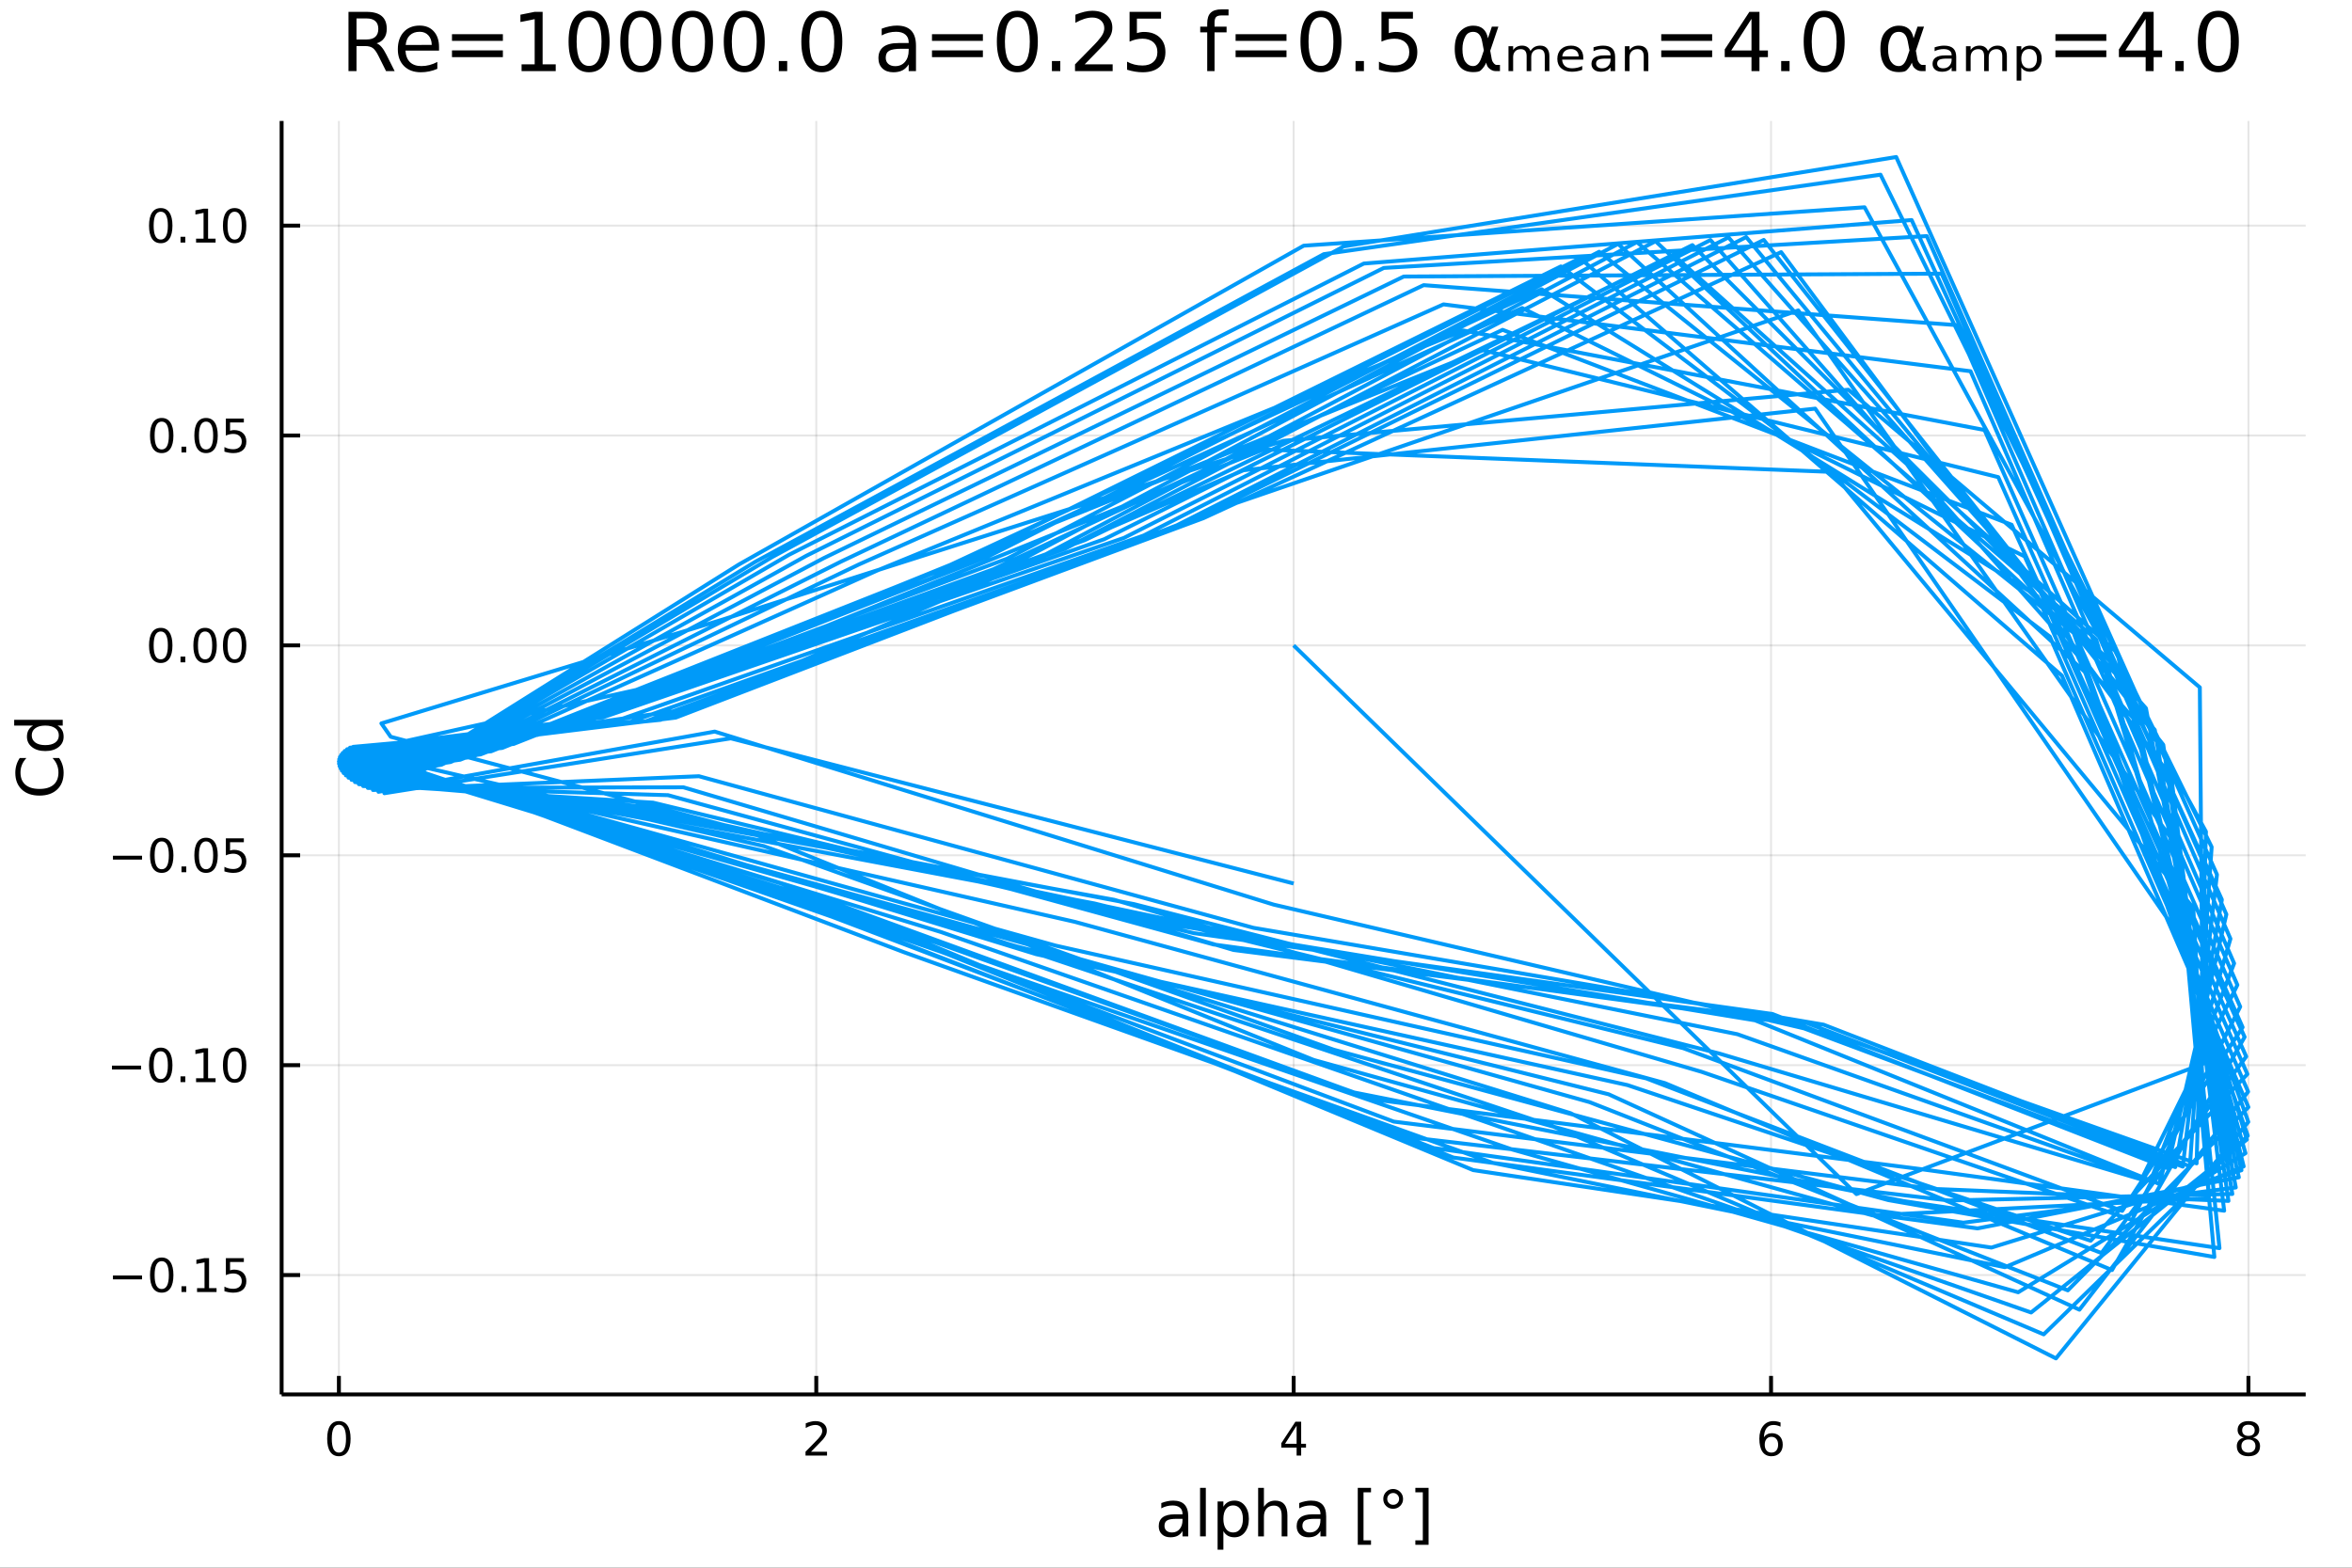 <?xml version="1.0" encoding="utf-8"?>
<svg xmlns="http://www.w3.org/2000/svg" xmlns:xlink="http://www.w3.org/1999/xlink" width="600" height="400" viewBox="0 0 2400 1600">
<rect x="0" y="0" width="2400" height="1600" fill="#333333" stroke="none"/>
<defs>
  <clipPath id="clip150">
    <rect x="0" y="0" width="2400" height="1600"/>
  </clipPath>
</defs>
<path clip-path="url(#clip150)" d="
M0 1600 L2400 1600 L2400 0 L0 0  Z
  " fill="#ffffff" fill-rule="evenodd" fill-opacity="1"/>
<defs>
  <clipPath id="clip151">
    <rect x="480" y="0" width="1681" height="1600"/>
  </clipPath>
</defs>
<path clip-path="url(#clip150)" d="
M287.366 1423.18 L2352.76 1423.18 L2352.76 123.472 L287.366 123.472  Z
  " fill="#ffffff" fill-rule="evenodd" fill-opacity="1"/>
<defs>
  <clipPath id="clip152">
    <rect x="287" y="123" width="2066" height="1301"/>
  </clipPath>
</defs>
<polyline clip-path="url(#clip152)" style="stroke:#000000; stroke-linecap:butt; stroke-linejoin:round; stroke-width:2; stroke-opacity:0.1; fill:none" points="
  345.807,1423.18 345.807,123.472 
  "/>
<polyline clip-path="url(#clip152)" style="stroke:#000000; stroke-linecap:butt; stroke-linejoin:round; stroke-width:2; stroke-opacity:0.1; fill:none" points="
  832.934,1423.18 832.934,123.472 
  "/>
<polyline clip-path="url(#clip152)" style="stroke:#000000; stroke-linecap:butt; stroke-linejoin:round; stroke-width:2; stroke-opacity:0.1; fill:none" points="
  1320.06,1423.18 1320.06,123.472 
  "/>
<polyline clip-path="url(#clip152)" style="stroke:#000000; stroke-linecap:butt; stroke-linejoin:round; stroke-width:2; stroke-opacity:0.1; fill:none" points="
  1807.19,1423.18 1807.19,123.472 
  "/>
<polyline clip-path="url(#clip152)" style="stroke:#000000; stroke-linecap:butt; stroke-linejoin:round; stroke-width:2; stroke-opacity:0.1; fill:none" points="
  2294.31,1423.18 2294.31,123.472 
  "/>
<polyline clip-path="url(#clip150)" style="stroke:#000000; stroke-linecap:butt; stroke-linejoin:round; stroke-width:4; stroke-opacity:1; fill:none" points="
  287.366,1423.18 2352.76,1423.18 
  "/>
<polyline clip-path="url(#clip150)" style="stroke:#000000; stroke-linecap:butt; stroke-linejoin:round; stroke-width:4; stroke-opacity:1; fill:none" points="
  345.807,1423.18 345.807,1404.28 
  "/>
<polyline clip-path="url(#clip150)" style="stroke:#000000; stroke-linecap:butt; stroke-linejoin:round; stroke-width:4; stroke-opacity:1; fill:none" points="
  832.934,1423.18 832.934,1404.28 
  "/>
<polyline clip-path="url(#clip150)" style="stroke:#000000; stroke-linecap:butt; stroke-linejoin:round; stroke-width:4; stroke-opacity:1; fill:none" points="
  1320.06,1423.18 1320.06,1404.28 
  "/>
<polyline clip-path="url(#clip150)" style="stroke:#000000; stroke-linecap:butt; stroke-linejoin:round; stroke-width:4; stroke-opacity:1; fill:none" points="
  1807.19,1423.18 1807.19,1404.28 
  "/>
<polyline clip-path="url(#clip150)" style="stroke:#000000; stroke-linecap:butt; stroke-linejoin:round; stroke-width:4; stroke-opacity:1; fill:none" points="
  2294.31,1423.18 2294.31,1404.28 
  "/>
<path clip-path="url(#clip150)" d="M345.807 1454.1 Q342.196 1454.1 340.367 1457.66 Q338.562 1461.2 338.562 1468.33 Q338.562 1475.44 340.367 1479.01 Q342.196 1482.55 345.807 1482.55 Q349.441 1482.55 351.247 1479.01 Q353.075 1475.44 353.075 1468.33 Q353.075 1461.2 351.247 1457.66 Q349.441 1454.1 345.807 1454.1 M345.807 1450.39 Q351.617 1450.39 354.673 1455 Q357.751 1459.58 357.751 1468.33 Q357.751 1477.06 354.673 1481.67 Q351.617 1486.25 345.807 1486.25 Q339.997 1486.25 336.918 1481.67 Q333.863 1477.06 333.863 1468.33 Q333.863 1459.58 336.918 1455 Q339.997 1450.39 345.807 1450.39 Z" fill="#000000" fill-rule="evenodd" fill-opacity="1" /><path clip-path="url(#clip150)" d="M827.587 1481.64 L843.906 1481.64 L843.906 1485.58 L821.962 1485.58 L821.962 1481.64 Q824.624 1478.89 829.207 1474.26 Q833.814 1469.61 834.994 1468.27 Q837.239 1465.74 838.119 1464.01 Q839.022 1462.25 839.022 1460.56 Q839.022 1457.8 837.077 1456.07 Q835.156 1454.33 832.054 1454.33 Q829.855 1454.33 827.402 1455.09 Q824.971 1455.86 822.193 1457.41 L822.193 1452.69 Q825.017 1451.55 827.471 1450.97 Q829.925 1450.39 831.962 1450.39 Q837.332 1450.39 840.526 1453.08 Q843.721 1455.77 843.721 1460.26 Q843.721 1462.39 842.911 1464.31 Q842.124 1466.2 840.017 1468.8 Q839.438 1469.47 836.337 1472.69 Q833.235 1475.88 827.587 1481.64 Z" fill="#000000" fill-rule="evenodd" fill-opacity="1" /><path clip-path="url(#clip150)" d="M1323.07 1455.09 L1311.26 1473.54 L1323.07 1473.54 L1323.07 1455.09 M1321.84 1451.02 L1327.72 1451.02 L1327.72 1473.54 L1332.65 1473.54 L1332.65 1477.43 L1327.72 1477.43 L1327.72 1485.58 L1323.07 1485.58 L1323.07 1477.43 L1307.47 1477.43 L1307.47 1472.92 L1321.84 1451.02 Z" fill="#000000" fill-rule="evenodd" fill-opacity="1" /><path clip-path="url(#clip150)" d="M1807.59 1466.44 Q1804.44 1466.44 1802.59 1468.59 Q1800.76 1470.74 1800.76 1474.49 Q1800.76 1478.22 1802.59 1480.39 Q1804.44 1482.55 1807.59 1482.55 Q1810.74 1482.55 1812.57 1480.39 Q1814.42 1478.22 1814.42 1474.49 Q1814.42 1470.74 1812.57 1468.59 Q1810.74 1466.44 1807.59 1466.44 M1816.88 1451.78 L1816.88 1456.04 Q1815.12 1455.21 1813.31 1454.77 Q1811.53 1454.33 1809.77 1454.33 Q1805.14 1454.33 1802.69 1457.45 Q1800.26 1460.58 1799.91 1466.9 Q1801.27 1464.89 1803.33 1463.82 Q1805.39 1462.73 1807.87 1462.73 Q1813.08 1462.73 1816.09 1465.9 Q1819.12 1469.05 1819.12 1474.49 Q1819.12 1479.82 1815.97 1483.03 Q1812.82 1486.25 1807.59 1486.25 Q1801.6 1486.25 1798.43 1481.67 Q1795.26 1477.06 1795.26 1468.33 Q1795.26 1460.14 1799.14 1455.28 Q1803.03 1450.39 1809.58 1450.39 Q1811.34 1450.39 1813.13 1450.74 Q1814.93 1451.09 1816.88 1451.78 Z" fill="#000000" fill-rule="evenodd" fill-opacity="1" /><path clip-path="url(#clip150)" d="M2294.31 1469.17 Q2290.98 1469.17 2289.06 1470.95 Q2287.16 1472.73 2287.16 1475.86 Q2287.16 1478.98 2289.06 1480.77 Q2290.98 1482.55 2294.31 1482.55 Q2297.65 1482.55 2299.57 1480.77 Q2301.49 1478.96 2301.49 1475.86 Q2301.49 1472.73 2299.57 1470.95 Q2297.67 1469.17 2294.31 1469.17 M2289.64 1467.18 Q2286.63 1466.44 2284.94 1464.38 Q2283.27 1462.32 2283.27 1459.35 Q2283.27 1455.21 2286.21 1452.8 Q2289.18 1450.39 2294.31 1450.39 Q2299.48 1450.39 2302.42 1452.8 Q2305.36 1455.21 2305.36 1459.35 Q2305.36 1462.32 2303.67 1464.38 Q2302 1466.44 2299.01 1467.18 Q2302.39 1467.96 2304.27 1470.26 Q2306.17 1472.55 2306.17 1475.86 Q2306.17 1480.88 2303.09 1483.57 Q2300.03 1486.25 2294.31 1486.25 Q2288.6 1486.25 2285.52 1483.57 Q2282.46 1480.88 2282.46 1475.86 Q2282.46 1472.55 2284.36 1470.26 Q2286.26 1467.96 2289.64 1467.18 M2287.93 1459.79 Q2287.93 1462.48 2289.59 1463.98 Q2291.28 1465.49 2294.31 1465.49 Q2297.32 1465.49 2299.01 1463.98 Q2300.73 1462.48 2300.73 1459.79 Q2300.73 1457.11 2299.01 1455.6 Q2297.32 1454.1 2294.31 1454.1 Q2291.28 1454.1 2289.59 1455.6 Q2287.93 1457.11 2287.93 1459.79 Z" fill="#000000" fill-rule="evenodd" fill-opacity="1" /><path clip-path="url(#clip150)" d="M1200.82 1550.12 Q1193.72 1550.12 1190.98 1551.75 Q1188.24 1553.37 1188.24 1557.29 Q1188.24 1560.4 1190.28 1562.25 Q1192.35 1564.07 1195.88 1564.07 Q1200.75 1564.07 1203.68 1560.63 Q1206.64 1557.16 1206.64 1551.43 L1206.64 1550.12 L1200.82 1550.12 M1212.5 1547.71 L1212.5 1568.04 L1206.64 1568.04 L1206.64 1562.63 Q1204.63 1565.88 1201.64 1567.44 Q1198.65 1568.97 1194.32 1568.97 Q1188.85 1568.97 1185.6 1565.91 Q1182.39 1562.82 1182.39 1557.67 Q1182.39 1551.65 1186.4 1548.6 Q1190.44 1545.54 1198.43 1545.54 L1206.64 1545.54 L1206.64 1544.97 Q1206.64 1540.93 1203.97 1538.73 Q1201.32 1536.5 1196.52 1536.5 Q1193.46 1536.5 1190.57 1537.23 Q1187.67 1537.97 1185 1539.43 L1185 1534.02 Q1188.21 1532.78 1191.23 1532.17 Q1194.26 1531.54 1197.12 1531.54 Q1204.86 1531.54 1208.68 1535.55 Q1212.5 1539.56 1212.5 1547.71 Z" fill="#000000" fill-rule="evenodd" fill-opacity="1" /><path clip-path="url(#clip150)" d="M1224.56 1518.52 L1230.42 1518.52 L1230.42 1568.04 L1224.56 1568.04 L1224.56 1518.52 Z" fill="#000000" fill-rule="evenodd" fill-opacity="1" /><path clip-path="url(#clip150)" d="M1248.34 1562.7 L1248.34 1581.6 L1242.45 1581.6 L1242.45 1532.4 L1248.34 1532.4 L1248.34 1537.81 Q1250.18 1534.62 1252.98 1533.1 Q1255.82 1531.54 1259.73 1531.54 Q1266.22 1531.54 1270.27 1536.69 Q1274.34 1541.85 1274.34 1550.25 Q1274.34 1558.65 1270.27 1563.81 Q1266.22 1568.97 1259.73 1568.97 Q1255.82 1568.97 1252.98 1567.44 Q1250.18 1565.88 1248.34 1562.7 M1268.26 1550.25 Q1268.26 1543.79 1265.59 1540.13 Q1262.94 1536.44 1258.3 1536.44 Q1253.65 1536.44 1250.98 1540.13 Q1248.34 1543.79 1248.34 1550.25 Q1248.34 1556.71 1250.98 1560.4 Q1253.65 1564.07 1258.3 1564.07 Q1262.94 1564.07 1265.59 1560.4 Q1268.26 1556.71 1268.26 1550.25 Z" fill="#000000" fill-rule="evenodd" fill-opacity="1" /><path clip-path="url(#clip150)" d="M1313.68 1546.53 L1313.68 1568.04 L1307.82 1568.04 L1307.82 1546.72 Q1307.82 1541.66 1305.85 1539.14 Q1303.88 1536.63 1299.93 1536.63 Q1295.19 1536.63 1292.45 1539.65 Q1289.71 1542.68 1289.71 1547.9 L1289.71 1568.04 L1283.82 1568.04 L1283.82 1518.52 L1289.71 1518.52 L1289.71 1537.93 Q1291.81 1534.72 1294.65 1533.13 Q1297.51 1531.54 1301.23 1531.54 Q1307.38 1531.54 1310.53 1535.36 Q1313.68 1539.14 1313.68 1546.53 Z" fill="#000000" fill-rule="evenodd" fill-opacity="1" /><path clip-path="url(#clip150)" d="M1341.56 1550.12 Q1334.46 1550.12 1331.73 1551.75 Q1328.99 1553.37 1328.99 1557.29 Q1328.99 1560.4 1331.03 1562.25 Q1333.09 1564.07 1336.63 1564.07 Q1341.5 1564.07 1344.43 1560.63 Q1347.39 1557.16 1347.39 1551.43 L1347.39 1550.12 L1341.56 1550.12 M1353.24 1547.71 L1353.24 1568.04 L1347.39 1568.04 L1347.39 1562.63 Q1345.38 1565.88 1342.39 1567.44 Q1339.4 1568.97 1335.07 1568.97 Q1329.59 1568.97 1326.35 1565.91 Q1323.13 1562.82 1323.13 1557.67 Q1323.13 1551.65 1327.14 1548.6 Q1331.18 1545.54 1339.17 1545.54 L1347.39 1545.54 L1347.39 1544.97 Q1347.39 1540.93 1344.71 1538.73 Q1342.07 1536.5 1337.26 1536.5 Q1334.21 1536.5 1331.31 1537.23 Q1328.42 1537.97 1325.74 1539.43 L1325.74 1534.02 Q1328.96 1532.78 1331.98 1532.17 Q1335 1531.54 1337.87 1531.54 Q1345.6 1531.54 1349.42 1535.55 Q1353.24 1539.56 1353.24 1547.71 Z" fill="#000000" fill-rule="evenodd" fill-opacity="1" /><path clip-path="url(#clip150)" d="M1385.48 1518.52 L1398.98 1518.52 L1398.98 1523.07 L1391.34 1523.07 L1391.34 1572.09 L1398.98 1572.09 L1398.98 1576.64 L1385.48 1576.64 L1385.48 1518.52 Z" fill="#000000" fill-rule="evenodd" fill-opacity="1" /><path clip-path="url(#clip150)" d="M1421.61 1523.77 Q1419.06 1523.77 1417.31 1525.55 Q1415.56 1527.3 1415.56 1529.85 Q1415.56 1532.36 1417.31 1534.11 Q1419.06 1535.83 1421.61 1535.83 Q1424.16 1535.83 1425.91 1534.11 Q1427.66 1532.36 1427.66 1529.85 Q1427.66 1527.34 1425.87 1525.55 Q1424.12 1523.77 1421.61 1523.77 M1421.61 1519.66 Q1423.65 1519.66 1425.52 1520.46 Q1427.4 1521.22 1428.77 1522.69 Q1430.24 1524.12 1430.97 1525.93 Q1431.7 1527.75 1431.7 1529.85 Q1431.7 1534.05 1428.74 1536.98 Q1425.81 1539.88 1421.55 1539.88 Q1417.25 1539.88 1414.38 1537.01 Q1411.52 1534.15 1411.52 1529.85 Q1411.52 1525.58 1414.45 1522.62 Q1417.38 1519.66 1421.61 1519.66 Z" fill="#000000" fill-rule="evenodd" fill-opacity="1" /><path clip-path="url(#clip150)" d="M1457.74 1518.52 L1457.74 1576.64 L1444.24 1576.64 L1444.24 1572.09 L1451.85 1572.09 L1451.85 1523.07 L1444.24 1523.07 L1444.24 1518.52 L1457.74 1518.52 Z" fill="#000000" fill-rule="evenodd" fill-opacity="1" /><polyline clip-path="url(#clip152)" style="stroke:#000000; stroke-linecap:butt; stroke-linejoin:round; stroke-width:2; stroke-opacity:0.1; fill:none" points="
  287.366,1301.35 2352.76,1301.35 
  "/>
<polyline clip-path="url(#clip152)" style="stroke:#000000; stroke-linecap:butt; stroke-linejoin:round; stroke-width:2; stroke-opacity:0.1; fill:none" points="
  287.366,1087.14 2352.76,1087.14 
  "/>
<polyline clip-path="url(#clip152)" style="stroke:#000000; stroke-linecap:butt; stroke-linejoin:round; stroke-width:2; stroke-opacity:0.1; fill:none" points="
  287.366,872.92 2352.76,872.92 
  "/>
<polyline clip-path="url(#clip152)" style="stroke:#000000; stroke-linecap:butt; stroke-linejoin:round; stroke-width:2; stroke-opacity:0.1; fill:none" points="
  287.366,658.704 2352.76,658.704 
  "/>
<polyline clip-path="url(#clip152)" style="stroke:#000000; stroke-linecap:butt; stroke-linejoin:round; stroke-width:2; stroke-opacity:0.1; fill:none" points="
  287.366,444.487 2352.76,444.487 
  "/>
<polyline clip-path="url(#clip152)" style="stroke:#000000; stroke-linecap:butt; stroke-linejoin:round; stroke-width:2; stroke-opacity:0.1; fill:none" points="
  287.366,230.271 2352.76,230.271 
  "/>
<polyline clip-path="url(#clip150)" style="stroke:#000000; stroke-linecap:butt; stroke-linejoin:round; stroke-width:4; stroke-opacity:1; fill:none" points="
  287.366,1423.18 287.366,123.472 
  "/>
<polyline clip-path="url(#clip150)" style="stroke:#000000; stroke-linecap:butt; stroke-linejoin:round; stroke-width:4; stroke-opacity:1; fill:none" points="
  287.366,1301.35 306.264,1301.35 
  "/>
<polyline clip-path="url(#clip150)" style="stroke:#000000; stroke-linecap:butt; stroke-linejoin:round; stroke-width:4; stroke-opacity:1; fill:none" points="
  287.366,1087.14 306.264,1087.14 
  "/>
<polyline clip-path="url(#clip150)" style="stroke:#000000; stroke-linecap:butt; stroke-linejoin:round; stroke-width:4; stroke-opacity:1; fill:none" points="
  287.366,872.92 306.264,872.92 
  "/>
<polyline clip-path="url(#clip150)" style="stroke:#000000; stroke-linecap:butt; stroke-linejoin:round; stroke-width:4; stroke-opacity:1; fill:none" points="
  287.366,658.704 306.264,658.704 
  "/>
<polyline clip-path="url(#clip150)" style="stroke:#000000; stroke-linecap:butt; stroke-linejoin:round; stroke-width:4; stroke-opacity:1; fill:none" points="
  287.366,444.487 306.264,444.487 
  "/>
<polyline clip-path="url(#clip150)" style="stroke:#000000; stroke-linecap:butt; stroke-linejoin:round; stroke-width:4; stroke-opacity:1; fill:none" points="
  287.366,230.271 306.264,230.271 
  "/>
<path clip-path="url(#clip150)" d="M115.256 1301.8 L144.931 1301.8 L144.931 1305.74 L115.256 1305.74 L115.256 1301.8 Z" fill="#000000" fill-rule="evenodd" fill-opacity="1" /><path clip-path="url(#clip150)" d="M165.024 1287.15 Q161.413 1287.15 159.584 1290.72 Q157.778 1294.26 157.778 1301.39 Q157.778 1308.49 159.584 1312.06 Q161.413 1315.6 165.024 1315.6 Q168.658 1315.6 170.464 1312.06 Q172.292 1308.49 172.292 1301.39 Q172.292 1294.26 170.464 1290.72 Q168.658 1287.15 165.024 1287.15 M165.024 1283.45 Q170.834 1283.45 173.889 1288.05 Q176.968 1292.64 176.968 1301.39 Q176.968 1310.11 173.889 1314.72 Q170.834 1319.3 165.024 1319.3 Q159.214 1319.3 156.135 1314.72 Q153.079 1310.11 153.079 1301.39 Q153.079 1292.64 156.135 1288.05 Q159.214 1283.45 165.024 1283.45 Z" fill="#000000" fill-rule="evenodd" fill-opacity="1" /><path clip-path="url(#clip150)" d="M185.186 1312.75 L190.07 1312.75 L190.07 1318.63 L185.186 1318.63 L185.186 1312.75 Z" fill="#000000" fill-rule="evenodd" fill-opacity="1" /><path clip-path="url(#clip150)" d="M201.065 1314.7 L208.704 1314.7 L208.704 1288.33 L200.394 1290 L200.394 1285.74 L208.658 1284.07 L213.334 1284.07 L213.334 1314.7 L220.973 1314.7 L220.973 1318.63 L201.065 1318.63 L201.065 1314.7 Z" fill="#000000" fill-rule="evenodd" fill-opacity="1" /><path clip-path="url(#clip150)" d="M230.463 1284.07 L248.82 1284.07 L248.82 1288.01 L234.746 1288.01 L234.746 1296.48 Q235.764 1296.13 236.783 1295.97 Q237.801 1295.79 238.82 1295.79 Q244.607 1295.79 247.986 1298.96 Q251.366 1302.13 251.366 1307.55 Q251.366 1313.12 247.894 1316.23 Q244.421 1319.3 238.102 1319.3 Q235.926 1319.3 233.658 1318.93 Q231.412 1318.56 229.005 1317.82 L229.005 1313.12 Q231.088 1314.26 233.31 1314.81 Q235.533 1315.37 238.009 1315.37 Q242.014 1315.37 244.352 1313.26 Q246.69 1311.16 246.69 1307.55 Q246.69 1303.93 244.352 1301.83 Q242.014 1299.72 238.009 1299.72 Q236.135 1299.72 234.26 1300.14 Q232.408 1300.55 230.463 1301.43 L230.463 1284.07 Z" fill="#000000" fill-rule="evenodd" fill-opacity="1" /><path clip-path="url(#clip150)" d="M114.26 1087.59 L143.936 1087.59 L143.936 1091.52 L114.26 1091.52 L114.26 1087.59 Z" fill="#000000" fill-rule="evenodd" fill-opacity="1" /><path clip-path="url(#clip150)" d="M164.028 1072.94 Q160.417 1072.94 158.589 1076.5 Q156.783 1080.04 156.783 1087.17 Q156.783 1094.28 158.589 1097.84 Q160.417 1101.38 164.028 1101.38 Q167.663 1101.38 169.468 1097.84 Q171.297 1094.28 171.297 1087.17 Q171.297 1080.04 169.468 1076.5 Q167.663 1072.94 164.028 1072.94 M164.028 1069.23 Q169.839 1069.23 172.894 1073.84 Q175.973 1078.42 175.973 1087.17 Q175.973 1095.9 172.894 1100.5 Q169.839 1105.09 164.028 1105.09 Q158.218 1105.09 155.14 1100.5 Q152.084 1095.9 152.084 1087.17 Q152.084 1078.42 155.14 1073.84 Q158.218 1069.23 164.028 1069.23 Z" fill="#000000" fill-rule="evenodd" fill-opacity="1" /><path clip-path="url(#clip150)" d="M184.19 1098.54 L189.075 1098.54 L189.075 1104.42 L184.19 1104.42 L184.19 1098.54 Z" fill="#000000" fill-rule="evenodd" fill-opacity="1" /><path clip-path="url(#clip150)" d="M200.07 1100.48 L207.709 1100.48 L207.709 1074.12 L199.399 1075.78 L199.399 1071.52 L207.662 1069.86 L212.338 1069.86 L212.338 1100.48 L219.977 1100.48 L219.977 1104.42 L200.07 1104.42 L200.07 1100.48 Z" fill="#000000" fill-rule="evenodd" fill-opacity="1" /><path clip-path="url(#clip150)" d="M239.422 1072.94 Q235.81 1072.94 233.982 1076.5 Q232.176 1080.04 232.176 1087.17 Q232.176 1094.28 233.982 1097.84 Q235.81 1101.38 239.422 1101.38 Q243.056 1101.38 244.861 1097.84 Q246.69 1094.28 246.69 1087.17 Q246.69 1080.04 244.861 1076.5 Q243.056 1072.94 239.422 1072.94 M239.422 1069.23 Q245.232 1069.23 248.287 1073.84 Q251.366 1078.42 251.366 1087.17 Q251.366 1095.9 248.287 1100.5 Q245.232 1105.09 239.422 1105.09 Q233.611 1105.09 230.533 1100.5 Q227.477 1095.9 227.477 1087.17 Q227.477 1078.42 230.533 1073.84 Q233.611 1069.23 239.422 1069.23 Z" fill="#000000" fill-rule="evenodd" fill-opacity="1" /><path clip-path="url(#clip150)" d="M115.256 873.372 L144.931 873.372 L144.931 877.307 L115.256 877.307 L115.256 873.372 Z" fill="#000000" fill-rule="evenodd" fill-opacity="1" /><path clip-path="url(#clip150)" d="M165.024 858.719 Q161.413 858.719 159.584 862.284 Q157.778 865.825 157.778 872.955 Q157.778 880.061 159.584 883.626 Q161.413 887.168 165.024 887.168 Q168.658 887.168 170.464 883.626 Q172.292 880.061 172.292 872.955 Q172.292 865.825 170.464 862.284 Q168.658 858.719 165.024 858.719 M165.024 855.015 Q170.834 855.015 173.889 859.622 Q176.968 864.205 176.968 872.955 Q176.968 881.682 173.889 886.288 Q170.834 890.872 165.024 890.872 Q159.214 890.872 156.135 886.288 Q153.079 881.682 153.079 872.955 Q153.079 864.205 156.135 859.622 Q159.214 855.015 165.024 855.015 Z" fill="#000000" fill-rule="evenodd" fill-opacity="1" /><path clip-path="url(#clip150)" d="M185.186 884.321 L190.07 884.321 L190.07 890.2 L185.186 890.2 L185.186 884.321 Z" fill="#000000" fill-rule="evenodd" fill-opacity="1" /><path clip-path="url(#clip150)" d="M210.255 858.719 Q206.644 858.719 204.815 862.284 Q203.01 865.825 203.01 872.955 Q203.01 880.061 204.815 883.626 Q206.644 887.168 210.255 887.168 Q213.889 887.168 215.695 883.626 Q217.523 880.061 217.523 872.955 Q217.523 865.825 215.695 862.284 Q213.889 858.719 210.255 858.719 M210.255 855.015 Q216.065 855.015 219.121 859.622 Q222.199 864.205 222.199 872.955 Q222.199 881.682 219.121 886.288 Q216.065 890.872 210.255 890.872 Q204.445 890.872 201.366 886.288 Q198.311 881.682 198.311 872.955 Q198.311 864.205 201.366 859.622 Q204.445 855.015 210.255 855.015 Z" fill="#000000" fill-rule="evenodd" fill-opacity="1" /><path clip-path="url(#clip150)" d="M230.463 855.64 L248.82 855.64 L248.82 859.575 L234.746 859.575 L234.746 868.048 Q235.764 867.7 236.783 867.538 Q237.801 867.353 238.82 867.353 Q244.607 867.353 247.986 870.524 Q251.366 873.696 251.366 879.112 Q251.366 884.691 247.894 887.793 Q244.421 890.872 238.102 890.872 Q235.926 890.872 233.658 890.501 Q231.412 890.131 229.005 889.39 L229.005 884.691 Q231.088 885.825 233.31 886.381 Q235.533 886.936 238.009 886.936 Q242.014 886.936 244.352 884.83 Q246.69 882.723 246.69 879.112 Q246.69 875.501 244.352 873.395 Q242.014 871.288 238.009 871.288 Q236.135 871.288 234.26 871.705 Q232.408 872.122 230.463 873.001 L230.463 855.64 Z" fill="#000000" fill-rule="evenodd" fill-opacity="1" /><path clip-path="url(#clip150)" d="M164.028 644.502 Q160.417 644.502 158.589 648.067 Q156.783 651.609 156.783 658.738 Q156.783 665.845 158.589 669.41 Q160.417 672.951 164.028 672.951 Q167.663 672.951 169.468 669.41 Q171.297 665.845 171.297 658.738 Q171.297 651.609 169.468 648.067 Q167.663 644.502 164.028 644.502 M164.028 640.799 Q169.839 640.799 172.894 645.405 Q175.973 649.988 175.973 658.738 Q175.973 667.465 172.894 672.072 Q169.839 676.655 164.028 676.655 Q158.218 676.655 155.14 672.072 Q152.084 667.465 152.084 658.738 Q152.084 649.988 155.14 645.405 Q158.218 640.799 164.028 640.799 Z" fill="#000000" fill-rule="evenodd" fill-opacity="1" /><path clip-path="url(#clip150)" d="M184.19 670.104 L189.075 670.104 L189.075 675.984 L184.19 675.984 L184.19 670.104 Z" fill="#000000" fill-rule="evenodd" fill-opacity="1" /><path clip-path="url(#clip150)" d="M209.26 644.502 Q205.649 644.502 203.82 648.067 Q202.014 651.609 202.014 658.738 Q202.014 665.845 203.82 669.41 Q205.649 672.951 209.26 672.951 Q212.894 672.951 214.699 669.41 Q216.528 665.845 216.528 658.738 Q216.528 651.609 214.699 648.067 Q212.894 644.502 209.26 644.502 M209.26 640.799 Q215.07 640.799 218.125 645.405 Q221.204 649.988 221.204 658.738 Q221.204 667.465 218.125 672.072 Q215.07 676.655 209.26 676.655 Q203.449 676.655 200.371 672.072 Q197.315 667.465 197.315 658.738 Q197.315 649.988 200.371 645.405 Q203.449 640.799 209.26 640.799 Z" fill="#000000" fill-rule="evenodd" fill-opacity="1" /><path clip-path="url(#clip150)" d="M239.422 644.502 Q235.81 644.502 233.982 648.067 Q232.176 651.609 232.176 658.738 Q232.176 665.845 233.982 669.41 Q235.81 672.951 239.422 672.951 Q243.056 672.951 244.861 669.41 Q246.69 665.845 246.69 658.738 Q246.69 651.609 244.861 648.067 Q243.056 644.502 239.422 644.502 M239.422 640.799 Q245.232 640.799 248.287 645.405 Q251.366 649.988 251.366 658.738 Q251.366 667.465 248.287 672.072 Q245.232 676.655 239.422 676.655 Q233.611 676.655 230.533 672.072 Q227.477 667.465 227.477 658.738 Q227.477 649.988 230.533 645.405 Q233.611 640.799 239.422 640.799 Z" fill="#000000" fill-rule="evenodd" fill-opacity="1" /><path clip-path="url(#clip150)" d="M165.024 430.286 Q161.413 430.286 159.584 433.851 Q157.778 437.392 157.778 444.522 Q157.778 451.628 159.584 455.193 Q161.413 458.735 165.024 458.735 Q168.658 458.735 170.464 455.193 Q172.292 451.628 172.292 444.522 Q172.292 437.392 170.464 433.851 Q168.658 430.286 165.024 430.286 M165.024 426.582 Q170.834 426.582 173.889 431.189 Q176.968 435.772 176.968 444.522 Q176.968 453.249 173.889 457.855 Q170.834 462.438 165.024 462.438 Q159.214 462.438 156.135 457.855 Q153.079 453.249 153.079 444.522 Q153.079 435.772 156.135 431.189 Q159.214 426.582 165.024 426.582 Z" fill="#000000" fill-rule="evenodd" fill-opacity="1" /><path clip-path="url(#clip150)" d="M185.186 455.888 L190.07 455.888 L190.07 461.767 L185.186 461.767 L185.186 455.888 Z" fill="#000000" fill-rule="evenodd" fill-opacity="1" /><path clip-path="url(#clip150)" d="M210.255 430.286 Q206.644 430.286 204.815 433.851 Q203.01 437.392 203.01 444.522 Q203.01 451.628 204.815 455.193 Q206.644 458.735 210.255 458.735 Q213.889 458.735 215.695 455.193 Q217.523 451.628 217.523 444.522 Q217.523 437.392 215.695 433.851 Q213.889 430.286 210.255 430.286 M210.255 426.582 Q216.065 426.582 219.121 431.189 Q222.199 435.772 222.199 444.522 Q222.199 453.249 219.121 457.855 Q216.065 462.438 210.255 462.438 Q204.445 462.438 201.366 457.855 Q198.311 453.249 198.311 444.522 Q198.311 435.772 201.366 431.189 Q204.445 426.582 210.255 426.582 Z" fill="#000000" fill-rule="evenodd" fill-opacity="1" /><path clip-path="url(#clip150)" d="M230.463 427.207 L248.82 427.207 L248.82 431.142 L234.746 431.142 L234.746 439.614 Q235.764 439.267 236.783 439.105 Q237.801 438.92 238.82 438.92 Q244.607 438.92 247.986 442.091 Q251.366 445.263 251.366 450.679 Q251.366 456.258 247.894 459.36 Q244.421 462.438 238.102 462.438 Q235.926 462.438 233.658 462.068 Q231.412 461.698 229.005 460.957 L229.005 456.258 Q231.088 457.392 233.31 457.948 Q235.533 458.503 238.009 458.503 Q242.014 458.503 244.352 456.397 Q246.69 454.29 246.69 450.679 Q246.69 447.068 244.352 444.962 Q242.014 442.855 238.009 442.855 Q236.135 442.855 234.26 443.272 Q232.408 443.689 230.463 444.568 L230.463 427.207 Z" fill="#000000" fill-rule="evenodd" fill-opacity="1" /><path clip-path="url(#clip150)" d="M164.028 216.069 Q160.417 216.069 158.589 219.634 Q156.783 223.176 156.783 230.305 Q156.783 237.412 158.589 240.976 Q160.417 244.518 164.028 244.518 Q167.663 244.518 169.468 240.976 Q171.297 237.412 171.297 230.305 Q171.297 223.176 169.468 219.634 Q167.663 216.069 164.028 216.069 M164.028 212.366 Q169.839 212.366 172.894 216.972 Q175.973 221.555 175.973 230.305 Q175.973 239.032 172.894 243.639 Q169.839 248.222 164.028 248.222 Q158.218 248.222 155.14 243.639 Q152.084 239.032 152.084 230.305 Q152.084 221.555 155.14 216.972 Q158.218 212.366 164.028 212.366 Z" fill="#000000" fill-rule="evenodd" fill-opacity="1" /><path clip-path="url(#clip150)" d="M184.19 241.671 L189.075 241.671 L189.075 247.551 L184.19 247.551 L184.19 241.671 Z" fill="#000000" fill-rule="evenodd" fill-opacity="1" /><path clip-path="url(#clip150)" d="M200.07 243.615 L207.709 243.615 L207.709 217.25 L199.399 218.916 L199.399 214.657 L207.662 212.991 L212.338 212.991 L212.338 243.615 L219.977 243.615 L219.977 247.551 L200.07 247.551 L200.07 243.615 Z" fill="#000000" fill-rule="evenodd" fill-opacity="1" /><path clip-path="url(#clip150)" d="M239.422 216.069 Q235.81 216.069 233.982 219.634 Q232.176 223.176 232.176 230.305 Q232.176 237.412 233.982 240.976 Q235.81 244.518 239.422 244.518 Q243.056 244.518 244.861 240.976 Q246.69 237.412 246.69 230.305 Q246.69 223.176 244.861 219.634 Q243.056 216.069 239.422 216.069 M239.422 212.366 Q245.232 212.366 248.287 216.972 Q251.366 221.555 251.366 230.305 Q251.366 239.032 248.287 243.639 Q245.232 248.222 239.422 248.222 Q233.611 248.222 230.533 243.639 Q227.477 239.032 227.477 230.305 Q227.477 221.555 230.533 216.972 Q233.611 212.366 239.422 212.366 Z" fill="#000000" fill-rule="evenodd" fill-opacity="1" /><path clip-path="url(#clip150)" d="M20.144 773.66 L26.924 773.66 Q23.9 776.907 22.404 780.599 Q20.908 784.259 20.908 788.397 Q20.908 796.545 25.905 800.874 Q30.871 805.202 40.292 805.202 Q49.681 805.202 54.678 800.874 Q59.644 796.545 59.644 788.397 Q59.644 784.259 58.148 780.599 Q56.652 776.907 53.628 773.66 L60.344 773.66 Q62.636 777.034 63.781 780.822 Q64.927 784.577 64.927 788.779 Q64.927 799.569 58.339 805.775 Q51.718 811.982 40.292 811.982 Q28.834 811.982 22.245 805.775 Q15.625 799.569 15.625 788.779 Q15.625 784.514 16.771 780.758 Q17.885 776.97 20.144 773.66 Z" fill="#000000" fill-rule="evenodd" fill-opacity="1" /><path clip-path="url(#clip150)" d="M33.767 740.527 L14.479 740.527 L14.479 734.67 L64.004 734.67 L64.004 740.527 L58.657 740.527 Q61.84 742.373 63.399 745.205 Q64.927 748.006 64.927 751.953 Q64.927 758.414 59.771 762.488 Q54.615 766.531 46.212 766.531 Q37.809 766.531 32.653 762.488 Q27.497 758.414 27.497 751.953 Q27.497 748.006 29.056 745.205 Q30.584 742.373 33.767 740.527 M46.212 760.483 Q52.673 760.483 56.365 757.841 Q60.026 755.168 60.026 750.521 Q60.026 745.874 56.365 743.2 Q52.673 740.527 46.212 740.527 Q39.751 740.527 36.09 743.2 Q32.398 745.874 32.398 750.521 Q32.398 755.168 36.09 757.841 Q39.751 760.483 46.212 760.483 Z" fill="#000000" fill-rule="evenodd" fill-opacity="1" /><path clip-path="url(#clip150)" d="M384.282 44.22 Q386.915 45.111 389.386 48.028 Q391.897 50.944 394.409 56.048 L402.713 72.576 L393.923 72.576 L386.186 57.061 Q383.188 50.985 380.352 49 Q377.557 47.015 372.696 47.015 L363.784 47.015 L363.784 72.576 L355.601 72.576 L355.601 12.096 L374.073 12.096 Q384.444 12.096 389.548 16.43 Q394.652 20.765 394.652 29.515 Q394.652 35.227 391.978 38.994 Q389.345 42.761 384.282 44.22 M363.784 18.82 L363.784 40.29 L374.073 40.29 Q379.988 40.29 382.985 37.576 Q386.024 34.822 386.024 29.515 Q386.024 24.208 382.985 21.535 Q379.988 18.82 374.073 18.82 L363.784 18.82 Z" fill="#000000" fill-rule="evenodd" fill-opacity="1" /><path clip-path="url(#clip150)" d="M448.002 48.028 L448.002 51.673 L413.732 51.673 Q414.218 59.37 418.35 63.421 Q422.522 67.431 429.935 67.431 Q434.229 67.431 438.24 66.378 Q442.291 65.325 446.261 63.218 L446.261 70.267 Q442.25 71.968 438.037 72.86 Q433.824 73.751 429.49 73.751 Q418.633 73.751 412.274 67.431 Q405.954 61.112 405.954 50.337 Q405.954 39.197 411.949 32.675 Q417.985 26.112 428.194 26.112 Q437.349 26.112 442.655 32.026 Q448.002 37.9 448.002 48.028 M440.549 45.84 Q440.468 39.723 437.106 36.077 Q433.784 32.431 428.275 32.431 Q422.036 32.431 418.269 35.956 Q414.542 39.48 413.975 45.88 L440.549 45.84 Z" fill="#000000" fill-rule="evenodd" fill-opacity="1" /><path clip-path="url(#clip150)" d="M461.208 34.903 L513.141 34.903 L513.141 41.708 L461.208 41.708 L461.208 34.903 M461.208 51.43 L513.141 51.43 L513.141 58.317 L461.208 58.317 L461.208 51.43 Z" fill="#000000" fill-rule="evenodd" fill-opacity="1" /><path clip-path="url(#clip150)" d="M532.221 65.689 L545.589 65.689 L545.589 19.55 L531.046 22.466 L531.046 15.013 L545.508 12.096 L553.691 12.096 L553.691 65.689 L567.059 65.689 L567.059 72.576 L532.221 72.576 L532.221 65.689 Z" fill="#000000" fill-rule="evenodd" fill-opacity="1" /><path clip-path="url(#clip150)" d="M601.086 17.484 Q594.767 17.484 591.567 23.722 Q588.407 29.92 588.407 42.397 Q588.407 54.833 591.567 61.071 Q594.767 67.269 601.086 67.269 Q607.446 67.269 610.606 61.071 Q613.806 54.833 613.806 42.397 Q613.806 29.92 610.606 23.722 Q607.446 17.484 601.086 17.484 M601.086 11.002 Q611.254 11.002 616.601 19.064 Q621.989 27.084 621.989 42.397 Q621.989 57.669 616.601 65.73 Q611.254 73.751 601.086 73.751 Q590.918 73.751 585.531 65.73 Q580.184 57.669 580.184 42.397 Q580.184 27.084 585.531 19.064 Q590.918 11.002 601.086 11.002 Z" fill="#000000" fill-rule="evenodd" fill-opacity="1" /><path clip-path="url(#clip150)" d="M653.869 17.484 Q647.55 17.484 644.35 23.722 Q641.19 29.92 641.19 42.397 Q641.19 54.833 644.35 61.071 Q647.55 67.269 653.869 67.269 Q660.229 67.269 663.389 61.071 Q666.589 54.833 666.589 42.397 Q666.589 29.92 663.389 23.722 Q660.229 17.484 653.869 17.484 M653.869 11.002 Q664.037 11.002 669.384 19.064 Q674.772 27.084 674.772 42.397 Q674.772 57.669 669.384 65.73 Q664.037 73.751 653.869 73.751 Q643.702 73.751 638.314 65.73 Q632.967 57.669 632.967 42.397 Q632.967 27.084 638.314 19.064 Q643.702 11.002 653.869 11.002 Z" fill="#000000" fill-rule="evenodd" fill-opacity="1" /><path clip-path="url(#clip150)" d="M706.653 17.484 Q700.333 17.484 697.133 23.722 Q693.973 29.92 693.973 42.397 Q693.973 54.833 697.133 61.071 Q700.333 67.269 706.653 67.269 Q713.013 67.269 716.172 61.071 Q719.373 54.833 719.373 42.397 Q719.373 29.92 716.172 23.722 Q713.013 17.484 706.653 17.484 M706.653 11.002 Q716.821 11.002 722.168 19.064 Q727.555 27.084 727.555 42.397 Q727.555 57.669 722.168 65.73 Q716.821 73.751 706.653 73.751 Q696.485 73.751 691.097 65.73 Q685.75 57.669 685.75 42.397 Q685.75 27.084 691.097 19.064 Q696.485 11.002 706.653 11.002 Z" fill="#000000" fill-rule="evenodd" fill-opacity="1" /><path clip-path="url(#clip150)" d="M759.436 17.484 Q753.117 17.484 749.916 23.722 Q746.757 29.92 746.757 42.397 Q746.757 54.833 749.916 61.071 Q753.117 67.269 759.436 67.269 Q765.796 67.269 768.956 61.071 Q772.156 54.833 772.156 42.397 Q772.156 29.92 768.956 23.722 Q765.796 17.484 759.436 17.484 M759.436 11.002 Q769.604 11.002 774.951 19.064 Q780.339 27.084 780.339 42.397 Q780.339 57.669 774.951 65.73 Q769.604 73.751 759.436 73.751 Q749.268 73.751 743.881 65.73 Q738.533 57.669 738.533 42.397 Q738.533 27.084 743.881 19.064 Q749.268 11.002 759.436 11.002 Z" fill="#000000" fill-rule="evenodd" fill-opacity="1" /><path clip-path="url(#clip150)" d="M794.719 62.287 L803.267 62.287 L803.267 72.576 L794.719 72.576 L794.719 62.287 Z" fill="#000000" fill-rule="evenodd" fill-opacity="1" /><path clip-path="url(#clip150)" d="M838.591 17.484 Q832.271 17.484 829.071 23.722 Q825.911 29.92 825.911 42.397 Q825.911 54.833 829.071 61.071 Q832.271 67.269 838.591 67.269 Q844.951 67.269 848.11 61.071 Q851.311 54.833 851.311 42.397 Q851.311 29.92 848.11 23.722 Q844.951 17.484 838.591 17.484 M838.591 11.002 Q848.758 11.002 854.106 19.064 Q859.493 27.084 859.493 42.397 Q859.493 57.669 854.106 65.73 Q848.758 73.751 838.591 73.751 Q828.423 73.751 823.035 65.73 Q817.688 57.669 817.688 42.397 Q817.688 27.084 823.035 19.064 Q828.423 11.002 838.591 11.002 Z" fill="#000000" fill-rule="evenodd" fill-opacity="1" /><path clip-path="url(#clip150)" d="M919.811 49.769 Q910.778 49.769 907.294 51.835 Q903.81 53.901 903.81 58.884 Q903.81 62.854 906.403 65.203 Q909.036 67.512 913.532 67.512 Q919.73 67.512 923.457 63.137 Q927.224 58.722 927.224 51.43 L927.224 49.769 L919.811 49.769 M934.678 46.691 L934.678 72.576 L927.224 72.576 L927.224 65.689 Q924.672 69.821 920.865 71.806 Q917.057 73.751 911.547 73.751 Q904.58 73.751 900.448 69.862 Q896.357 65.933 896.357 59.37 Q896.357 51.714 901.461 47.825 Q906.605 43.936 916.773 43.936 L927.224 43.936 L927.224 43.207 Q927.224 38.062 923.822 35.267 Q920.459 32.431 914.343 32.431 Q910.454 32.431 906.767 33.363 Q903.081 34.295 899.678 36.158 L899.678 29.272 Q903.77 27.692 907.618 26.922 Q911.466 26.112 915.112 26.112 Q924.956 26.112 929.817 31.216 Q934.678 36.32 934.678 46.691 Z" fill="#000000" fill-rule="evenodd" fill-opacity="1" /><path clip-path="url(#clip150)" d="M951.003 34.903 L1002.94 34.903 L1002.94 41.708 L951.003 41.708 L951.003 34.903 M951.003 51.43 L1002.94 51.43 L1002.94 58.317 L951.003 58.317 L951.003 51.43 Z" fill="#000000" fill-rule="evenodd" fill-opacity="1" /><path clip-path="url(#clip150)" d="M1038.1 17.484 Q1031.78 17.484 1028.58 23.722 Q1025.42 29.92 1025.42 42.397 Q1025.42 54.833 1028.58 61.071 Q1031.78 67.269 1038.1 67.269 Q1044.46 67.269 1047.62 61.071 Q1050.82 54.833 1050.82 42.397 Q1050.82 29.92 1047.62 23.722 Q1044.46 17.484 1038.1 17.484 M1038.1 11.002 Q1048.27 11.002 1053.61 19.064 Q1059 27.084 1059 42.397 Q1059 57.669 1053.61 65.73 Q1048.27 73.751 1038.1 73.751 Q1027.93 73.751 1022.54 65.73 Q1017.2 57.669 1017.2 42.397 Q1017.2 27.084 1022.54 19.064 Q1027.93 11.002 1038.1 11.002 Z" fill="#000000" fill-rule="evenodd" fill-opacity="1" /><path clip-path="url(#clip150)" d="M1073.38 62.287 L1081.93 62.287 L1081.93 72.576 L1073.38 72.576 L1073.38 62.287 Z" fill="#000000" fill-rule="evenodd" fill-opacity="1" /><path clip-path="url(#clip150)" d="M1106.8 65.689 L1135.36 65.689 L1135.36 72.576 L1096.96 72.576 L1096.96 65.689 Q1101.62 60.869 1109.64 52.767 Q1117.7 44.625 1119.76 42.275 Q1123.69 37.86 1125.23 34.822 Q1126.81 31.743 1126.81 28.786 Q1126.81 23.965 1123.41 20.927 Q1120.05 17.889 1114.62 17.889 Q1110.77 17.889 1106.48 19.226 Q1102.22 20.562 1097.36 23.276 L1097.36 15.013 Q1102.3 13.028 1106.6 12.015 Q1110.89 11.002 1114.46 11.002 Q1123.86 11.002 1129.45 15.701 Q1135.04 20.4 1135.04 28.259 Q1135.04 31.986 1133.62 35.348 Q1132.24 38.67 1128.55 43.207 Q1127.54 44.382 1122.11 50.013 Q1116.69 55.603 1106.8 65.689 Z" fill="#000000" fill-rule="evenodd" fill-opacity="1" /><path clip-path="url(#clip150)" d="M1152.62 12.096 L1184.74 12.096 L1184.74 18.983 L1160.11 18.983 L1160.11 33.809 Q1161.89 33.201 1163.68 32.918 Q1165.46 32.594 1167.24 32.594 Q1177.37 32.594 1183.28 38.143 Q1189.2 43.693 1189.2 53.172 Q1189.2 62.935 1183.12 68.363 Q1177.04 73.751 1165.98 73.751 Q1162.18 73.751 1158.21 73.103 Q1154.28 72.454 1150.06 71.158 L1150.06 62.935 Q1153.71 64.92 1157.6 65.892 Q1161.49 66.864 1165.82 66.864 Q1172.83 66.864 1176.92 63.178 Q1181.01 59.492 1181.01 53.172 Q1181.01 46.853 1176.92 43.166 Q1172.83 39.48 1165.82 39.48 Q1162.54 39.48 1159.26 40.209 Q1156.02 40.938 1152.62 42.478 L1152.62 12.096 Z" fill="#000000" fill-rule="evenodd" fill-opacity="1" /><path clip-path="url(#clip150)" d="M1253.61 9.544 L1253.61 15.742 L1246.48 15.742 Q1242.47 15.742 1240.89 17.362 Q1239.35 18.983 1239.35 23.195 L1239.35 27.206 L1251.62 27.206 L1251.62 32.999 L1239.35 32.999 L1239.35 72.576 L1231.85 72.576 L1231.85 32.999 L1224.72 32.999 L1224.72 27.206 L1231.85 27.206 L1231.85 24.046 Q1231.85 16.471 1235.38 13.028 Q1238.9 9.544 1246.56 9.544 L1253.61 9.544 Z" fill="#000000" fill-rule="evenodd" fill-opacity="1" /><path clip-path="url(#clip150)" d="M1260.82 34.903 L1312.75 34.903 L1312.75 41.708 L1260.82 41.708 L1260.82 34.903 M1260.82 51.43 L1312.75 51.43 L1312.75 58.317 L1260.82 58.317 L1260.82 51.43 Z" fill="#000000" fill-rule="evenodd" fill-opacity="1" /><path clip-path="url(#clip150)" d="M1347.91 17.484 Q1341.59 17.484 1338.39 23.722 Q1335.23 29.92 1335.23 42.397 Q1335.23 54.833 1338.39 61.071 Q1341.59 67.269 1347.91 67.269 Q1354.27 67.269 1357.43 61.071 Q1360.63 54.833 1360.63 42.397 Q1360.63 29.92 1357.43 23.722 Q1354.27 17.484 1347.91 17.484 M1347.91 11.002 Q1358.08 11.002 1363.43 19.064 Q1368.81 27.084 1368.81 42.397 Q1368.81 57.669 1363.43 65.73 Q1358.08 73.751 1347.91 73.751 Q1337.74 73.751 1332.36 65.73 Q1327.01 57.669 1327.01 42.397 Q1327.01 27.084 1332.36 19.064 Q1337.74 11.002 1347.91 11.002 Z" fill="#000000" fill-rule="evenodd" fill-opacity="1" /><path clip-path="url(#clip150)" d="M1383.19 62.287 L1391.74 62.287 L1391.74 72.576 L1383.19 72.576 L1383.19 62.287 Z" fill="#000000" fill-rule="evenodd" fill-opacity="1" /><path clip-path="url(#clip150)" d="M1409.65 12.096 L1441.77 12.096 L1441.77 18.983 L1417.14 18.983 L1417.14 33.809 Q1418.92 33.201 1420.71 32.918 Q1422.49 32.594 1424.27 32.594 Q1434.4 32.594 1440.31 38.143 Q1446.23 43.693 1446.23 53.172 Q1446.23 62.935 1440.15 68.363 Q1434.07 73.751 1423.01 73.751 Q1419.21 73.751 1415.24 73.103 Q1411.31 72.454 1407.09 71.158 L1407.09 62.935 Q1410.74 64.92 1414.63 65.892 Q1418.52 66.864 1422.85 66.864 Q1429.86 66.864 1433.95 63.178 Q1438.04 59.492 1438.04 53.172 Q1438.04 46.853 1433.95 43.166 Q1429.86 39.48 1422.85 39.48 Q1419.57 39.48 1416.29 40.209 Q1413.05 40.938 1409.65 42.478 L1409.65 12.096 Z" fill="#000000" fill-rule="evenodd" fill-opacity="1" /><path clip-path="url(#clip150)" d="M1514.12 51.471 L1512.34 42.113 Q1510.51 32.513 1503.3 32.513 Q1497.88 32.513 1495.4 36.969 Q1492.29 42.559 1492.29 49.931 Q1492.29 58.843 1495.32 63.097 Q1498.4 67.431 1503.3 67.431 Q1508.73 67.431 1511.65 58.803 L1514.12 51.471 M1518.29 39.075 L1522.3 27.206 L1528.95 27.206 L1520.64 51.795 L1522.26 60.666 Q1522.63 62.651 1524.04 64.312 Q1525.71 66.257 1527 66.257 L1530.57 66.257 L1530.57 72.576 L1526.11 72.576 Q1522.3 72.576 1518.9 69.173 Q1517.24 67.472 1516.55 63.907 Q1514.69 68.404 1510.88 71.928 Q1509.1 73.589 1503.3 73.589 Q1493.78 73.589 1489.17 67.431 Q1484.43 61.071 1484.43 49.931 Q1484.43 38.022 1489.57 32.431 Q1495.28 26.193 1503.3 26.193 Q1515.9 26.193 1518.29 39.075 Z" fill="#000000" fill-rule="evenodd" fill-opacity="1" /><path clip-path="url(#clip150)" d="M1562.49 58.236 L1562.49 72.576 L1557.79 72.576 L1557.79 57.385 Q1557.79 53.699 1556.33 51.957 Q1554.87 50.175 1551.83 50.175 Q1548.23 50.175 1546.12 52.362 Q1544.02 54.509 1544.02 58.236 L1544.02 72.576 L1539.28 72.576 L1539.28 47.177 L1544.02 47.177 L1544.02 51.106 Q1545.59 48.797 1547.82 47.703 Q1550.09 46.569 1553.21 46.569 Q1556.29 46.569 1558.48 47.987 Q1560.66 49.364 1561.72 52.038 Q1563.46 49.243 1565.89 47.906 Q1568.36 46.569 1571.68 46.569 Q1576.18 46.569 1578.57 49.364 Q1581 52.119 1581 57.223 L1581 72.576 L1576.3 72.576 L1576.3 57.385 Q1576.3 53.739 1574.84 51.957 Q1573.38 50.175 1570.39 50.175 Q1566.74 50.175 1564.59 52.362 Q1562.49 54.509 1562.49 58.236 Z" fill="#000000" fill-rule="evenodd" fill-opacity="1" /><path clip-path="url(#clip150)" d="M1615.59 58.843 L1615.59 60.869 L1594 60.869 Q1594.33 65.163 1596.92 67.431 Q1599.55 69.7 1604.21 69.7 Q1606.93 69.7 1609.48 69.092 Q1611.99 68.525 1614.5 67.35 L1614.5 71.28 Q1611.99 72.252 1609.32 72.738 Q1606.68 73.224 1603.93 73.224 Q1597.08 73.224 1593.11 69.7 Q1589.1 66.176 1589.1 60.14 Q1589.1 53.901 1592.91 50.215 Q1596.68 46.569 1603.12 46.569 Q1608.87 46.569 1612.23 49.85 Q1615.59 53.172 1615.59 58.843 M1610.9 57.588 Q1610.86 54.185 1608.75 52.119 Q1606.64 50.093 1603.16 50.093 Q1599.23 50.093 1596.88 52.078 Q1594.53 54.023 1594.17 57.588 L1610.9 57.588 Z" fill="#000000" fill-rule="evenodd" fill-opacity="1" /><path clip-path="url(#clip150)" d="M1638.73 59.816 Q1633.05 59.816 1630.87 60.95 Q1628.64 62.125 1628.64 64.92 Q1628.64 67.148 1630.3 68.444 Q1631.96 69.74 1634.8 69.74 Q1638.68 69.74 1641.03 67.269 Q1643.42 64.798 1643.42 60.747 L1643.42 59.816 L1638.73 59.816 M1648.08 58.074 L1648.08 72.576 L1643.42 72.576 L1643.42 68.728 Q1641.8 71.037 1639.41 72.13 Q1636.98 73.224 1633.54 73.224 Q1629.12 73.224 1626.53 71.037 Q1623.94 68.849 1623.94 65.163 Q1623.94 60.909 1627.18 58.722 Q1630.42 56.534 1636.82 56.534 L1643.42 56.534 L1643.42 56.129 Q1643.42 53.253 1641.28 51.673 Q1639.13 50.093 1635.28 50.093 Q1632.85 50.093 1630.5 50.62 Q1628.19 51.147 1626.05 52.2 L1626.05 48.311 Q1628.64 47.46 1631.07 47.015 Q1633.46 46.569 1635.77 46.569 Q1641.97 46.569 1645.04 49.405 Q1648.08 52.281 1648.08 58.074 Z" fill="#000000" fill-rule="evenodd" fill-opacity="1" /><path clip-path="url(#clip150)" d="M1681.99 57.223 L1681.99 72.576 L1677.29 72.576 L1677.29 57.385 Q1677.29 53.78 1675.71 51.997 Q1674.13 50.175 1670.97 50.175 Q1667.16 50.175 1664.98 52.362 Q1662.79 54.509 1662.79 58.236 L1662.79 72.576 L1658.05 72.576 L1658.05 47.177 L1662.79 47.177 L1662.79 51.106 Q1664.45 48.838 1666.72 47.703 Q1669.03 46.569 1672.02 46.569 Q1676.93 46.569 1679.44 49.283 Q1681.99 51.997 1681.99 57.223 Z" fill="#000000" fill-rule="evenodd" fill-opacity="1" /><path clip-path="url(#clip150)" d="M1695.15 34.903 L1747.09 34.903 L1747.09 41.708 L1695.15 41.708 L1695.15 34.903 M1695.15 51.43 L1747.09 51.43 L1747.09 58.317 L1695.15 58.317 L1695.15 51.43 Z" fill="#000000" fill-rule="evenodd" fill-opacity="1" /><path clip-path="url(#clip150)" d="M1787.23 19.226 L1766.57 51.511 L1787.23 51.511 L1787.23 19.226 M1785.08 12.096 L1795.37 12.096 L1795.37 51.511 L1804 51.511 L1804 58.317 L1795.37 58.317 L1795.37 72.576 L1787.23 72.576 L1787.23 58.317 L1759.93 58.317 L1759.93 50.418 L1785.08 12.096 Z" fill="#000000" fill-rule="evenodd" fill-opacity="1" /><path clip-path="url(#clip150)" d="M1817.53 62.287 L1826.08 62.287 L1826.08 72.576 L1817.53 72.576 L1817.53 62.287 Z" fill="#000000" fill-rule="evenodd" fill-opacity="1" /><path clip-path="url(#clip150)" d="M1861.4 17.484 Q1855.08 17.484 1851.88 23.722 Q1848.72 29.92 1848.72 42.397 Q1848.72 54.833 1851.88 61.071 Q1855.08 67.269 1861.4 67.269 Q1867.76 67.269 1870.92 61.071 Q1874.12 54.833 1874.12 42.397 Q1874.12 29.92 1870.92 23.722 Q1867.76 17.484 1861.4 17.484 M1861.4 11.002 Q1871.57 11.002 1876.92 19.064 Q1882.31 27.084 1882.31 42.397 Q1882.31 57.669 1876.92 65.73 Q1871.57 73.751 1861.4 73.751 Q1851.24 73.751 1845.85 65.73 Q1840.5 57.669 1840.5 42.397 Q1840.5 27.084 1845.85 19.064 Q1851.24 11.002 1861.4 11.002 Z" fill="#000000" fill-rule="evenodd" fill-opacity="1" /><path clip-path="url(#clip150)" d="M1948.46 51.471 L1946.68 42.113 Q1944.85 32.513 1937.64 32.513 Q1932.21 32.513 1929.74 36.969 Q1926.62 42.559 1926.62 49.931 Q1926.62 58.843 1929.66 63.097 Q1932.74 67.431 1937.64 67.431 Q1943.07 67.431 1945.99 58.803 L1948.46 51.471 M1952.63 39.075 L1956.64 27.206 L1963.28 27.206 L1954.98 51.795 L1956.6 60.666 Q1956.96 62.651 1958.38 64.312 Q1960.04 66.257 1961.34 66.257 L1964.9 66.257 L1964.9 72.576 L1960.45 72.576 Q1956.64 72.576 1953.24 69.173 Q1951.58 67.472 1950.89 63.907 Q1949.02 68.404 1945.22 71.928 Q1943.43 73.589 1937.64 73.589 Q1928.12 73.589 1923.5 67.431 Q1918.76 61.071 1918.76 49.931 Q1918.76 38.022 1923.91 32.431 Q1929.62 26.193 1937.64 26.193 Q1950.24 26.193 1952.63 39.075 Z" fill="#000000" fill-rule="evenodd" fill-opacity="1" /><path clip-path="url(#clip150)" d="M1986.78 59.816 Q1981.11 59.816 1978.92 60.95 Q1976.69 62.125 1976.69 64.92 Q1976.69 67.148 1978.35 68.444 Q1980.01 69.74 1982.85 69.74 Q1986.74 69.74 1989.09 67.269 Q1991.48 64.798 1991.48 60.747 L1991.48 59.816 L1986.78 59.816 M1996.14 58.074 L1996.14 72.576 L1991.48 72.576 L1991.48 68.728 Q1989.86 71.037 1987.47 72.13 Q1985.04 73.224 1981.59 73.224 Q1977.18 73.224 1974.59 71.037 Q1971.99 68.849 1971.99 65.163 Q1971.99 60.909 1975.23 58.722 Q1978.47 56.534 1984.88 56.534 L1991.48 56.534 L1991.48 56.129 Q1991.48 53.253 1989.33 51.673 Q1987.18 50.093 1983.34 50.093 Q1980.91 50.093 1978.56 50.62 Q1976.25 51.147 1974.1 52.2 L1974.1 48.311 Q1976.69 47.46 1979.12 47.015 Q1981.51 46.569 1983.82 46.569 Q1990.02 46.569 1993.1 49.405 Q1996.14 52.281 1996.14 58.074 Z" fill="#000000" fill-rule="evenodd" fill-opacity="1" /><path clip-path="url(#clip150)" d="M2029.31 58.236 L2029.31 72.576 L2024.61 72.576 L2024.61 57.385 Q2024.61 53.699 2023.16 51.957 Q2021.7 50.175 2018.66 50.175 Q2015.05 50.175 2012.95 52.362 Q2010.84 54.509 2010.84 58.236 L2010.84 72.576 L2006.1 72.576 L2006.1 47.177 L2010.84 47.177 L2010.84 51.106 Q2012.42 48.797 2014.65 47.703 Q2016.92 46.569 2020.04 46.569 Q2023.12 46.569 2025.3 47.987 Q2027.49 49.364 2028.54 52.038 Q2030.29 49.243 2032.72 47.906 Q2035.19 46.569 2038.51 46.569 Q2043.01 46.569 2045.4 49.364 Q2047.83 52.119 2047.83 57.223 L2047.83 72.576 L2043.13 72.576 L2043.13 57.385 Q2043.13 53.739 2041.67 51.957 Q2040.21 50.175 2037.21 50.175 Q2033.57 50.175 2031.42 52.362 Q2029.31 54.509 2029.31 58.236 Z" fill="#000000" fill-rule="evenodd" fill-opacity="1" /><path clip-path="url(#clip150)" d="M2062.53 68.768 L2062.53 82.258 L2057.79 82.258 L2057.79 47.177 L2062.53 47.177 L2062.53 51.025 Q2063.99 48.757 2066.26 47.663 Q2068.53 46.569 2071.65 46.569 Q2076.87 46.569 2080.11 50.215 Q2083.35 53.901 2083.35 59.897 Q2083.35 65.892 2080.11 69.578 Q2076.87 73.224 2071.65 73.224 Q2068.53 73.224 2066.26 72.13 Q2063.99 71.037 2062.53 68.768 M2076.38 67.107 Q2078.49 64.515 2078.49 59.897 Q2078.49 55.279 2076.38 52.686 Q2074.24 50.053 2070.51 50.053 Q2066.78 50.053 2064.64 52.686 Q2062.53 55.279 2062.53 59.897 Q2062.53 64.515 2064.64 67.107 Q2066.78 69.74 2070.51 69.74 Q2074.24 69.74 2076.38 67.107 Z" fill="#000000" fill-rule="evenodd" fill-opacity="1" /><path clip-path="url(#clip150)" d="M2097.37 34.903 L2149.3 34.903 L2149.3 41.708 L2097.37 41.708 L2097.37 34.903 M2097.37 51.43 L2149.3 51.43 L2149.3 58.317 L2097.37 58.317 L2097.37 51.43 Z" fill="#000000" fill-rule="evenodd" fill-opacity="1" /><path clip-path="url(#clip150)" d="M2189.45 19.226 L2168.79 51.511 L2189.45 51.511 L2189.45 19.226 M2187.3 12.096 L2197.59 12.096 L2197.59 51.511 L2206.22 51.511 L2206.22 58.317 L2197.59 58.317 L2197.59 72.576 L2189.45 72.576 L2189.45 58.317 L2162.14 58.317 L2162.14 50.418 L2187.3 12.096 Z" fill="#000000" fill-rule="evenodd" fill-opacity="1" /><path clip-path="url(#clip150)" d="M2219.75 62.287 L2228.29 62.287 L2228.29 72.576 L2219.75 72.576 L2219.75 62.287 Z" fill="#000000" fill-rule="evenodd" fill-opacity="1" /><path clip-path="url(#clip150)" d="M2263.62 17.484 Q2257.3 17.484 2254.1 23.722 Q2250.94 29.92 2250.94 42.397 Q2250.94 54.833 2254.1 61.071 Q2257.3 67.269 2263.62 67.269 Q2269.98 67.269 2273.14 61.071 Q2276.34 54.833 2276.34 42.397 Q2276.34 29.92 2273.14 23.722 Q2269.98 17.484 2263.62 17.484 M2263.62 11.002 Q2273.79 11.002 2279.13 19.064 Q2284.52 27.084 2284.52 42.397 Q2284.52 57.669 2279.13 65.73 Q2273.79 73.751 2263.62 73.751 Q2253.45 73.751 2248.06 65.73 Q2242.72 57.669 2242.72 42.397 Q2242.72 27.084 2248.06 19.064 Q2253.45 11.002 2263.62 11.002 Z" fill="#000000" fill-rule="evenodd" fill-opacity="1" /><polyline clip-path="url(#clip152)" style="stroke:#009af9; stroke-linecap:butt; stroke-linejoin:round; stroke-width:4; stroke-opacity:1; fill:none" points="
  1320.06,658.704 1894.37,1218.72 2247.89,1085.82 2244.72,701.565 1886.07,397.763 1309.82,449.863 737.517,632.311 389.162,738.317 398.682,751.966 762.417,848.334 
  1340.53,1081.81 1910.78,1240.44 2253.93,1223.02 2238.06,926.558 1869.28,481.64 1289.36,458.748 721.237,688.19 383.329,763.134 405.538,776.743 779.326,863.519 
  1360.99,1071.35 1926.93,1224.86 2259.55,1282.9 2231,965.585 1852.25,417.05 1268.9,479.936 705.221,723.317 377.909,770.484 412.798,786.724 796.475,901.568 
  1381.44,1114.93 1942.81,1225.89 2264.77,1273.88 2223.54,867.212 1834.99,316.814 1248.47,517.854 689.477,732.411 372.905,771.38 420.458,791.054 813.854,911.322 
  1401.86,1122.18 1958.41,1193.01 2269.56,1235.66 2215.68,793.136 1817.49,257.34 1228.07,528.814 674.011,734.675 368.32,765.763 428.516,790.56 831.457,923.111 
  1422.24,1144.73 1973.74,1213.44 2273.94,1225.67 2207.43,760.086 1799.78,244.883 1207.71,535.489 658.831,736.224 364.154,762.574 436.967,791.29 849.276,935.766 
  1442.57,1161.2 1988.77,1225.25 2277.89,1218.57 2198.78,744.981 1781.86,241.964 1187.4,542.938 643.942,736.579 360.411,762.243 445.808,793.447 867.302,941.316 
  1462.86,1171.7 2003.51,1247.88 2281.42,1211.96 2189.75,722.841 1763.73,242.303 1167.15,546.499 629.352,735.547 357.092,763.104 455.035,796.134 885.529,941.188 
  1483.07,1181.43 2017.95,1253.71 2284.53,1201.6 2180.33,737.062 1745.41,244.982 1146.96,548.971 615.067,732.197 354.198,764.682 464.644,799.252 903.947,945.331 
  1503.22,1194.22 2032.08,1273.29 2287.21,1194.36 2170.53,692.399 1726.9,250.144 1126.86,550.307 601.094,735.557 351.73,766.476 474.631,802.192 922.55,971.873 
  1523.29,1186.83 2045.9,1293.32 2289.47,1190.46 2160.36,666.16 1708.2,260.682 1106.83,551.331 587.437,739.575 349.69,768.485 484.992,805.635 941.327,964.876 
  1543.26,1173.26 2059.39,1318.9 2291.29,1177 2149.81,677.591 1689.34,246.199 1086.91,560.031 574.105,742.56 348.078,770.547 495.72,809.237 960.272,951.25 
  1563.14,1161.51 2072.56,1339.55 2292.69,1163.06 2138.9,652.607 1670.32,247.072 1067.08,565.727 561.101,746.407 346.896,772.601 506.813,812.212 979.376,946.829 
  1582.91,1148.89 2085.4,1361.88 2293.66,1159.15 2127.63,686.007 1651.14,248.943 1047.37,568.716 548.433,750.071 346.143,774.867 518.266,815.849 998.63,948.142 
  1602.57,1136.12 2097.9,1386.4 2294.19,1145.04 2116,646.02 1631.81,256.948 1027.78,570.143 536.106,753.318 345.82,777.162 530.072,819.173 1018.03,955.287 
  1622.1,1124.87 2110.05,1316.96 2294.3,1129.99 2104.02,689.56 1612.35,263.514 1008.31,567.959 524.125,759.278 345.928,779.474 542.227,818.724 1037.56,965.944 
  1641.49,1116.84 2121.86,1336.68 2293.98,1114.16 2091.69,649.746 1592.75,271.912 988.985,570.037 512.495,763.348 346.466,781.878 554.725,819.203 1057.21,973.823 
  1660.75,1107.47 2133.31,1266.32 2293.23,1096.25 2079.02,608.46 1573.04,295.22 969.805,576.469 501.222,766.779 347.433,784.177 567.562,822.823 1076.98,965.044 
  1679.85,1100.61 2144.4,1278.85 2292.04,1078.34 2066.02,567.895 1553.22,314.379 950.779,590.061 490.31,769.982 348.83,786.624 580.73,823.374 1096.86,940.864 
  1698.79,1105.39 2155.13,1296.25 2290.43,1058.39 2052.68,535.565 1533.29,336.632 931.917,619.398 479.765,772.787 350.656,788.99 594.225,823.519 1116.83,922.072 
  1717.57,1069.77 2165.49,1235.87 2288.39,1048.47 2039.03,486.959 1513.26,357.412 913.226,599.426 469.591,775.379 352.91,791.379 608.041,822.709 1136.9,918.326 
  1736.17,1093.86 2175.48,1245.15 2285.92,1027.48 2025.05,438.863 1493.16,337.295 894.715,582.433 459.792,777.74 355.591,793.7 622.171,821.201 1157.05,922.715 
  1754.59,1075.31 2185.09,1203.79 2283.03,1005.24 2010.77,378.873 1472.97,310.643 876.391,576.115 450.374,780.519 358.698,795.913 636.609,821.261 1177.27,935.252 
  1772.82,1055.52 2194.31,1205.56 2279.71,983.23 1996.18,331.798 1452.72,291.024 858.264,573.133 441.339,783.096 362.23,798.224 651.349,822.61 1197.55,943.999 
  1790.85,1041.35 2203.16,1208.27 2275.97,958.138 1981.29,279.309 1432.41,282.232 840.34,569.74 432.692,785.567 366.184,800.332 666.385,819.179 1217.88,952.327 
  1808.66,1034.9 2211.61,1192.17 2271.8,933.207 1966.11,240.957 1412.05,273.454 822.628,567.327 424.437,788.655 370.56,802.267 681.709,811.568 1238.27,963.93 
  1826.27,1044.11 2219.66,1191.18 2267.22,918.167 1950.65,224.579 1391.65,268.979 805.136,566.213 416.578,791.602 375.355,804.183 697.314,803.523 1258.68,969.556 
  1843.65,1044.06 2227.32,1190.68 2262.21,892.596 1934.9,160.256 1371.22,251.482 787.871,568.577 409.118,794.322 380.567,806.294 713.195,792.22 1279.13,946.973 
  1860.8,1045.8 2234.58,1190.38 2256.79,864.432 1918.89,178.277 1350.77,259.411 770.841,573.304 402.059,797.567 386.194,808.129 729.344,746.661 1299.59,923.228 
  1877.7,1058.18 2241.44,1187.36 2250.96,848.738 1902.61,211.56 1330.3,250.76 754.054,576.077 395.407,800.966 392.233,809.581 745.754,753.566 1320.06,901.711 
  
  "/>
</svg>
